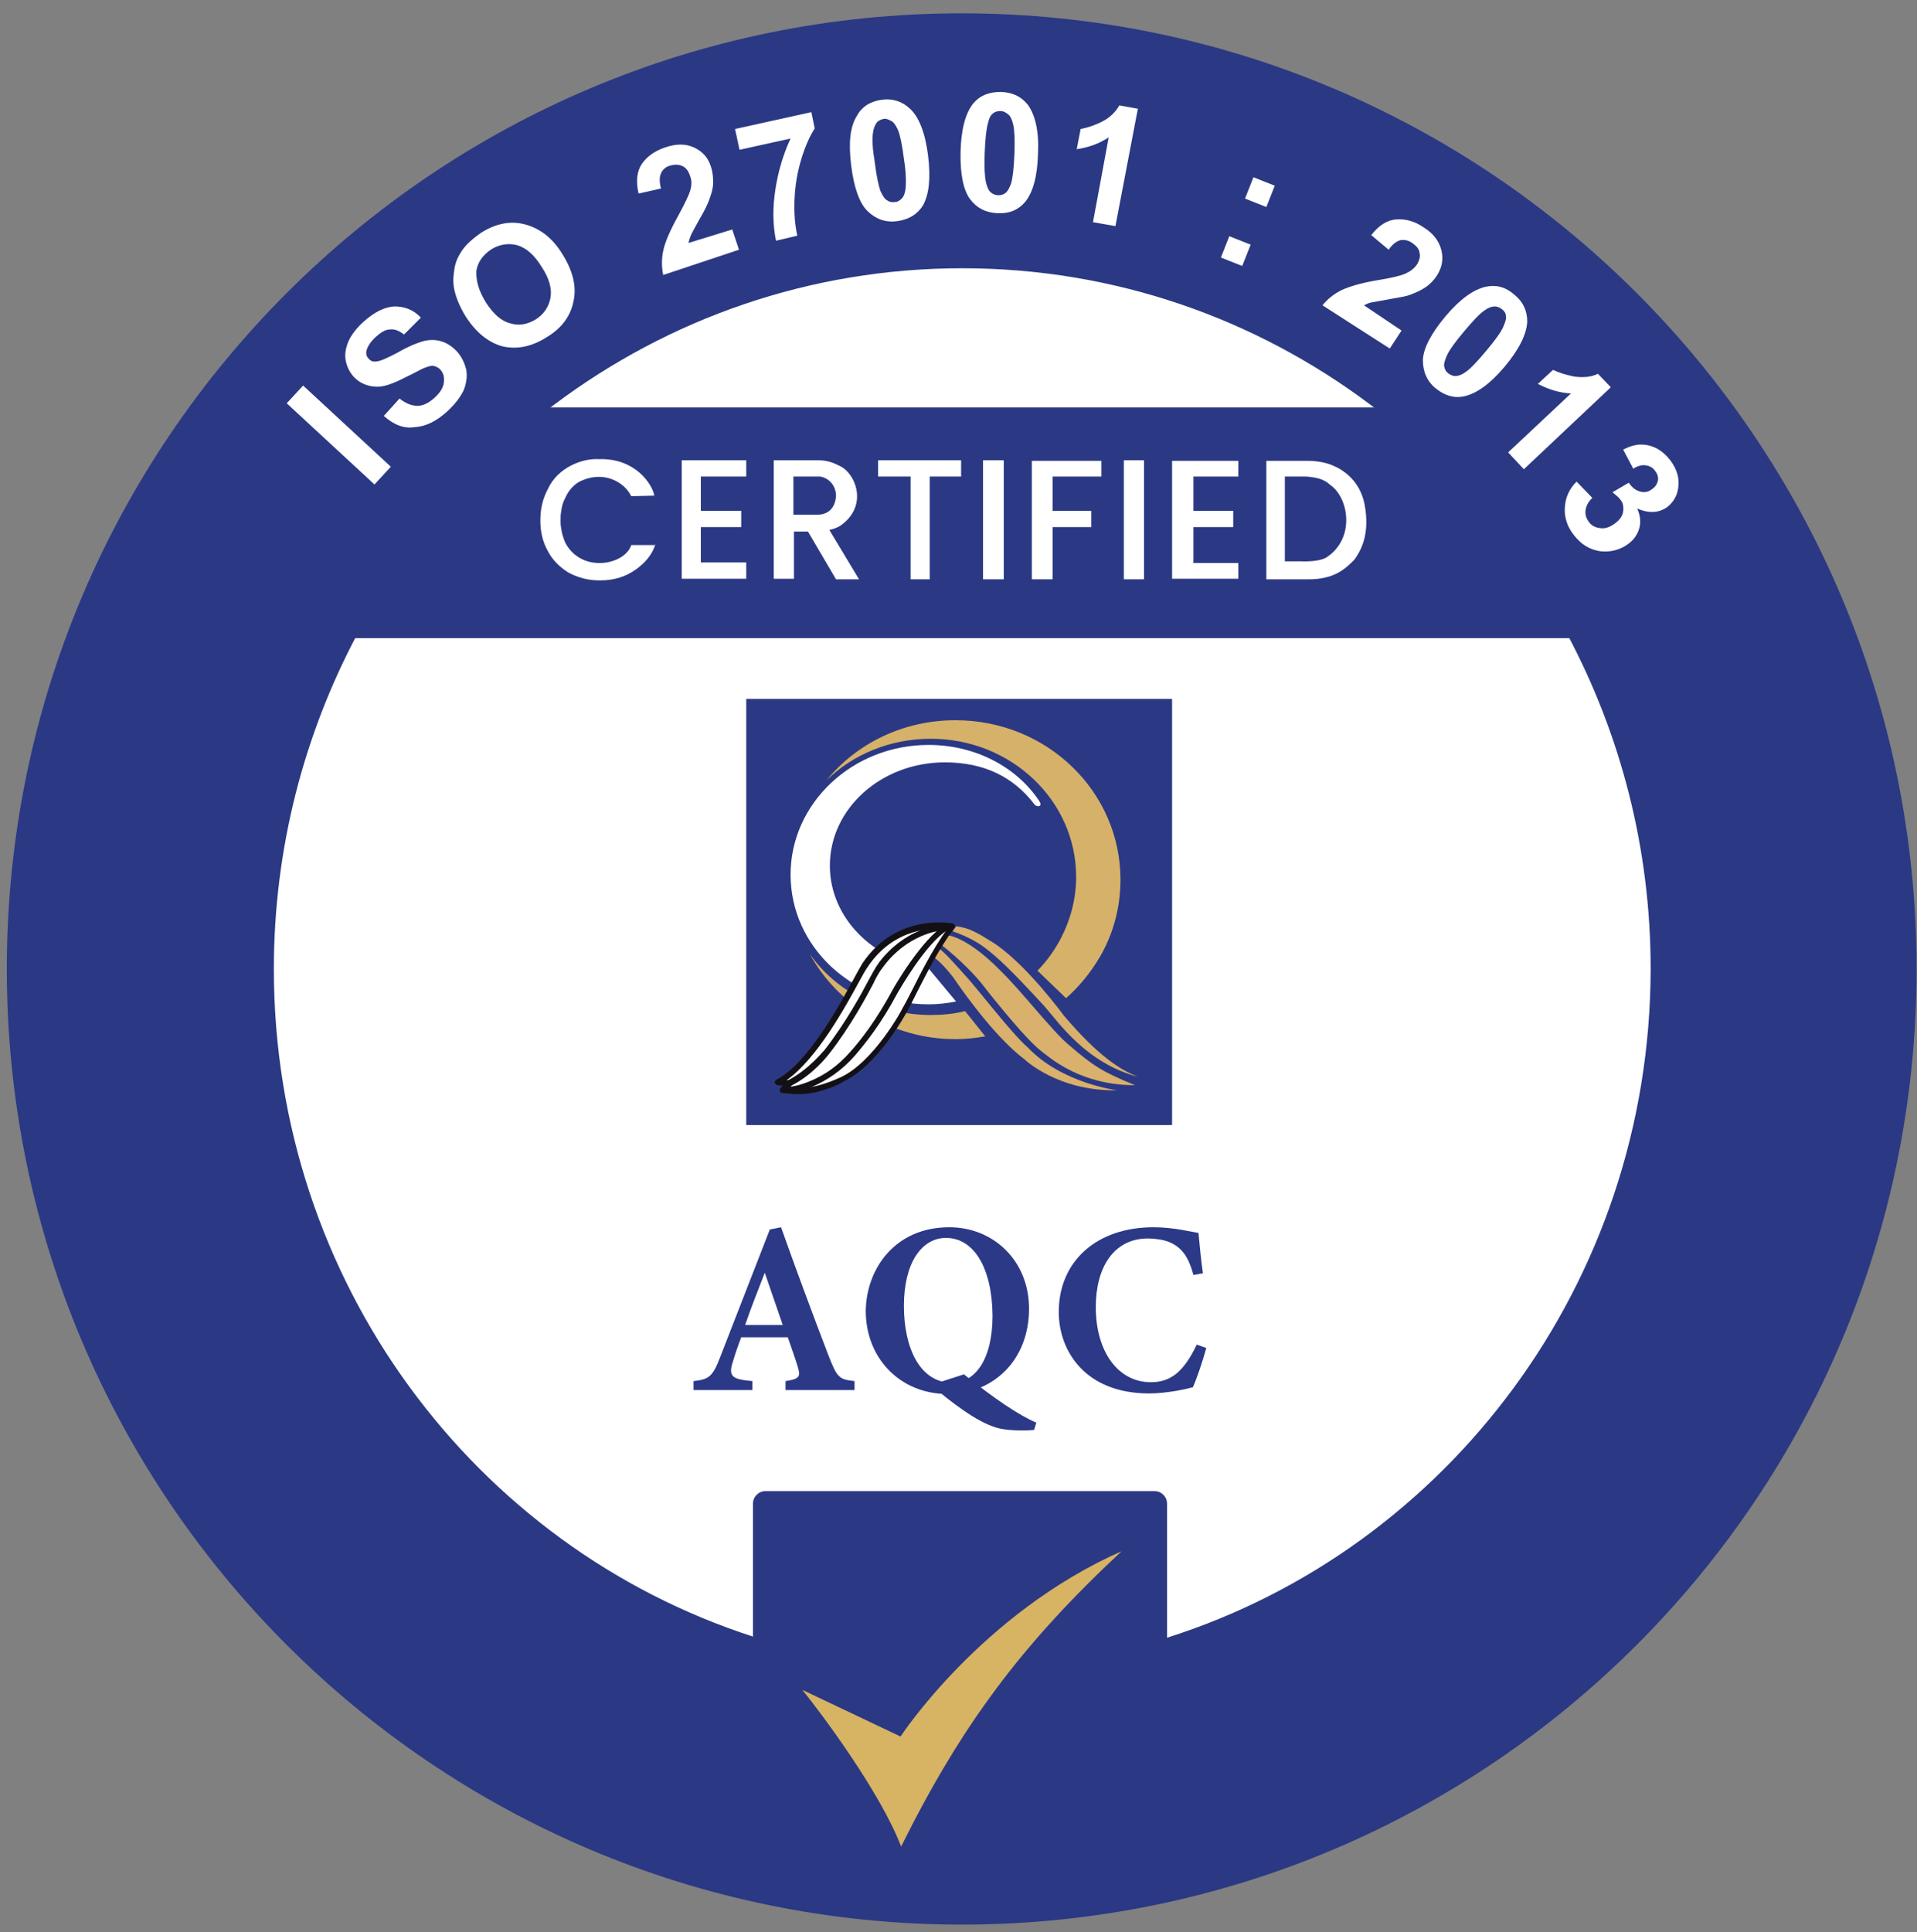<svg width="130" height="131" viewBox="0 0 130 131" fill="none" xmlns="http://www.w3.org/2000/svg">
<rect x="0" y="0" width="130" height="131" fill="#808080" stroke="none"/>
<g id="Group 5">
<path id="Vector" d="M120.765 64.667C120.765 95.388 95.882 120.285 65.179 120.285C34.475 120.285 9.593 95.388 9.593 64.667C9.593 33.946 34.475 9.05 65.179 9.05C95.882 9.05 120.765 33.946 120.765 64.667Z" fill="white"/>
<path id="Vector_2" d="M79.484 47.385H50.607V76.278H79.484V47.385Z" fill="#2B3984"/>
<path id="Vector_3" d="M65.217 0.904C29.453 0.904 0.462 29.912 0.462 65.696C0.462 101.48 29.453 130.487 65.217 130.487C100.98 130.487 129.972 101.48 129.972 65.696C129.972 29.912 100.98 0.904 65.217 0.904ZM79.142 111.035V101.936C79.142 101.48 78.761 101.099 78.305 101.099H51.901C51.444 101.099 51.063 101.48 51.063 101.936V110.958C32.193 104.868 18.572 86.9 18.572 65.696C18.572 57.511 20.627 49.783 24.203 43.045C27.513 36.878 32.117 31.511 37.633 27.399C45.357 21.613 54.906 18.187 65.255 18.187C75.603 18.187 85.153 21.613 92.876 27.399C98.431 31.549 103.035 36.878 106.307 43.045C109.883 49.783 111.938 57.473 111.938 65.696C111.9 87.014 98.127 105.02 79.142 111.035Z" fill="#2B3984"/>
<path id="Vector_4" d="M107.996 43.265H22.62C26.061 37.1 31.004 31.734 36.777 27.624H93.919C96.173 29.222 98.466 31.239 100.641 33.371C104.161 37.138 106.019 40.069 107.996 43.265Z" fill="#2B3984"/>
<path id="Vector_5" d="M47.526 32.309V34.632H50.265V35.736H47.526V38.134H50.607V39.238H46.232V31.206H50.607V32.309H47.526Z" fill="white"/>
<path id="Vector_6" d="M56.238 35.926C56.466 35.888 56.77 35.774 56.961 35.66C58.977 34.289 57.988 31.967 56.847 31.548C56.504 31.358 56.01 31.206 55.553 31.206H52.471V39.238H53.841V36.04H54.792L56.694 39.276H58.254L56.238 35.926ZM53.803 32.309H55.629C56.39 32.462 56.694 33.109 56.694 33.604C56.656 34.289 56.314 34.86 55.477 34.898H53.803V32.309Z" fill="white"/>
<path id="Vector_7" d="M65.178 31.206V32.309H63.048V39.276H61.754V32.309H59.548V31.206H65.178Z" fill="white"/>
<path id="Vector_8" d="M68.07 31.206H66.663V39.276H68.07V31.206Z" fill="white"/>
<path id="Vector_9" d="M71.38 32.31V34.632H74.006V35.736H71.38V39.276H69.973V31.244H74.69V32.31H71.38Z" fill="white"/>
<path id="Vector_10" d="M77.582 31.206H76.212V39.276H77.582V31.206Z" fill="white"/>
<path id="Vector_11" d="M80.93 32.31V34.632H83.631V35.736H80.93V38.172H83.974V39.238H79.484V31.244H83.974V32.31H80.93Z" fill="white"/>
<path id="Vector_12" d="M92.534 34.175C92.23 32.653 91.164 31.891 90.441 31.587C89.947 31.358 89.338 31.244 88.615 31.244H85.876V39.276H88.615C90.48 39.315 91.24 38.553 91.849 37.944C92.192 37.449 92.953 36.345 92.534 34.175ZM90.061 37.716C89.566 38.135 88.235 38.058 88.235 38.058H87.131V32.31H88.615C89.452 32.386 89.833 32.538 90.213 32.881C91.469 33.757 91.887 36.421 90.061 37.716Z" fill="white"/>
<path id="Vector_13" d="M44.444 36.878C44.254 37.601 43.721 38.172 43.15 38.591C42.465 39.086 41.666 39.352 40.677 39.352C39.878 39.352 39.193 39.162 38.547 38.82C37.938 38.439 37.443 37.944 37.139 37.335C36.796 36.726 36.644 36.041 36.644 35.279C36.644 34.518 36.796 33.833 37.139 33.185C37.824 31.663 39.536 31.054 40.639 31.13C43.074 31.054 44.254 32.843 44.368 33.604L42.808 33.642C42.351 32.691 40.905 31.815 39.231 32.691C38.813 32.957 38.508 33.338 38.318 33.795C38.166 34.061 38.09 34.366 38.052 34.708C38.014 34.899 38.014 35.089 38.014 35.317C38.014 35.47 38.014 35.622 38.052 35.774C38.09 36.155 38.204 36.497 38.356 36.84C39.498 38.896 42.389 38.287 42.808 36.954H44.444V36.878Z" fill="white"/>
<path id="Vector_14" d="M20.555 26.141L19.444 27.343L25.395 32.847L26.505 31.645L20.555 26.141Z" fill="white"/>
<path id="Vector_15" d="M26.029 28.199L27.094 27.019C27.513 27.362 27.931 27.514 28.312 27.514C28.692 27.514 29.073 27.324 29.453 26.981C29.834 26.638 30.062 26.296 30.1 25.915C30.138 25.572 30.062 25.268 29.872 25.078C29.758 24.925 29.567 24.849 29.415 24.811C29.225 24.773 29.035 24.849 28.73 24.963C28.54 25.04 28.16 25.268 27.513 25.573C26.714 25.991 26.067 26.22 25.61 26.22C24.964 26.22 24.393 25.991 23.974 25.534C23.708 25.23 23.518 24.849 23.442 24.43C23.366 24.012 23.442 23.593 23.632 23.136C23.822 22.717 24.165 22.261 24.621 21.842C25.382 21.157 26.067 20.814 26.752 20.776C27.437 20.776 28.046 21.004 28.54 21.537L27.399 22.679C27.056 22.413 26.752 22.299 26.448 22.337C26.143 22.337 25.839 22.527 25.496 22.832C25.154 23.136 24.926 23.479 24.85 23.783C24.812 24.012 24.85 24.164 25.002 24.316C25.116 24.468 25.306 24.545 25.496 24.506C25.763 24.506 26.257 24.278 26.98 23.898C27.703 23.479 28.274 23.25 28.692 23.136C29.111 23.022 29.529 23.022 29.91 23.136C30.29 23.25 30.671 23.479 31.013 23.859C31.317 24.202 31.508 24.621 31.622 25.078C31.698 25.534 31.622 26.029 31.432 26.486C31.203 26.943 30.861 27.4 30.328 27.895C29.567 28.58 28.845 28.922 28.122 28.96C27.399 29.075 26.714 28.808 26.029 28.199Z" fill="white"/>
<path id="Vector_16" d="M31.584 21.461C31.165 20.776 30.899 20.128 30.785 19.519C30.709 19.062 30.747 18.644 30.823 18.187C30.899 17.73 31.089 17.349 31.317 17.007C31.622 16.55 32.078 16.169 32.611 15.789C33.638 15.142 34.627 14.951 35.617 15.218C36.606 15.484 37.481 16.131 38.166 17.273C38.85 18.377 39.117 19.443 38.889 20.433C38.698 21.423 38.09 22.26 37.062 22.869C36.035 23.517 35.046 23.707 34.057 23.478C33.105 23.212 32.268 22.527 31.584 21.461ZM32.953 20.509C33.448 21.27 33.98 21.765 34.589 21.918C35.198 22.108 35.769 21.994 36.339 21.651C36.872 21.308 37.214 20.814 37.328 20.205C37.443 19.596 37.252 18.872 36.72 18.073C36.225 17.273 35.693 16.817 35.084 16.626C34.513 16.474 33.904 16.55 33.334 16.893C32.763 17.273 32.421 17.73 32.306 18.339C32.268 19.024 32.459 19.71 32.953 20.509Z" fill="white"/>
<path id="Vector_17" d="M49.656 15.559L50.112 16.93L44.976 18.643C44.862 18.11 44.862 17.539 44.976 17.006C45.09 16.435 45.433 15.636 46.004 14.608C46.46 13.77 46.726 13.199 46.803 12.933C46.917 12.552 46.917 12.248 46.803 11.943C46.688 11.601 46.536 11.372 46.27 11.258C46.042 11.144 45.775 11.144 45.471 11.22C45.166 11.296 44.938 11.486 44.824 11.753C44.71 12.019 44.71 12.324 44.824 12.781L43.302 13.123C43.112 12.286 43.188 11.601 43.531 11.106C43.873 10.611 44.406 10.23 45.09 10.002C45.851 9.735 46.498 9.735 47.069 10.002C47.639 10.268 48.02 10.687 48.21 11.296C48.324 11.639 48.362 11.981 48.362 12.362C48.362 12.742 48.248 13.123 48.096 13.542C47.982 13.847 47.792 14.265 47.449 14.836C47.145 15.407 46.917 15.788 46.84 15.978C46.764 16.169 46.726 16.321 46.688 16.473L49.656 15.559Z" fill="white"/>
<path id="Vector_18" d="M50.151 10.154L49.846 8.745L55.021 7.603L55.249 8.707C54.907 9.24 54.602 9.925 54.336 10.801C54.069 11.676 53.917 12.59 53.879 13.542C53.841 14.493 53.917 15.293 54.069 15.978L52.624 16.321C52.395 15.217 52.395 14.037 52.586 12.818C52.776 11.6 53.118 10.458 53.613 9.392L50.151 10.154Z" fill="white"/>
<path id="Vector_19" d="M59.776 6.767C60.537 6.652 61.184 6.881 61.717 7.376C62.325 7.947 62.744 9.013 62.934 10.535C63.124 12.058 63.01 13.162 62.592 13.924C62.211 14.533 61.641 14.875 60.88 14.989C60.081 15.104 59.434 14.875 58.863 14.342C58.292 13.809 57.912 12.743 57.722 11.221C57.532 9.698 57.646 8.594 58.102 7.871C58.445 7.224 59.015 6.881 59.776 6.767ZM59.928 8.061C59.738 8.099 59.586 8.175 59.472 8.289C59.358 8.442 59.244 8.67 59.206 8.975C59.13 9.393 59.167 10.079 59.32 10.992C59.434 11.944 59.586 12.591 59.7 12.934C59.852 13.276 60.005 13.505 60.157 13.581C60.309 13.695 60.499 13.733 60.689 13.695C60.88 13.695 61.032 13.581 61.146 13.467C61.298 13.314 61.374 13.086 61.412 12.781C61.45 12.363 61.45 11.716 61.298 10.764C61.184 9.812 61.032 9.165 60.918 8.86C60.766 8.518 60.613 8.289 60.461 8.213C60.309 8.137 60.119 8.023 59.928 8.061Z" fill="white"/>
<path id="Vector_20" d="M67.88 6.233C68.679 6.271 69.25 6.538 69.706 7.109C70.201 7.794 70.467 8.898 70.391 10.421C70.353 11.944 70.049 13.048 69.516 13.695C69.06 14.228 68.451 14.494 67.652 14.456C66.853 14.418 66.244 14.114 65.788 13.504C65.331 12.895 65.103 11.791 65.141 10.269C65.179 8.746 65.483 7.642 66.016 6.995C66.472 6.462 67.081 6.233 67.88 6.233ZM67.842 7.528C67.652 7.528 67.5 7.566 67.348 7.68C67.195 7.794 67.081 7.985 67.005 8.327C66.891 8.708 66.815 9.393 66.777 10.345C66.739 11.296 66.777 11.944 66.853 12.324C66.929 12.667 67.043 12.933 67.195 13.048C67.348 13.162 67.5 13.238 67.69 13.238C67.88 13.238 68.032 13.2 68.185 13.086C68.337 12.971 68.451 12.743 68.565 12.438C68.679 12.058 68.755 11.373 68.793 10.421C68.831 9.469 68.793 8.822 68.717 8.479C68.641 8.137 68.527 7.87 68.375 7.756C68.185 7.604 68.032 7.528 67.842 7.528Z" fill="white"/>
<path id="Vector_21" d="M75.642 15.331L74.12 15.064L75.185 9.316C74.538 9.735 73.815 10.001 73.016 10.115L73.283 8.745C73.701 8.669 74.196 8.516 74.728 8.25C75.261 7.983 75.642 7.603 75.908 7.146L77.163 7.374L75.642 15.331Z" fill="white"/>
<path id="Vector_22" d="M82.794 17.462L83.365 16.016L84.811 16.587L84.24 18.033L82.794 17.462ZM84.43 13.465L85.001 12.019L86.447 12.59L85.876 14.036L84.43 13.465Z" fill="white"/>
<path id="Vector_23" d="M95.045 22.412L94.246 23.63L89.681 20.699C90.023 20.28 90.442 19.937 90.974 19.671C91.469 19.442 92.306 19.176 93.485 18.986C94.436 18.833 95.007 18.681 95.273 18.567C95.616 18.415 95.882 18.224 96.072 17.958C96.263 17.653 96.339 17.387 96.263 17.12C96.225 16.854 96.034 16.663 95.768 16.473C95.502 16.283 95.235 16.245 94.969 16.283C94.703 16.359 94.436 16.549 94.17 16.93L92.991 15.94C93.523 15.255 94.094 14.912 94.703 14.874C95.311 14.836 95.92 14.989 96.529 15.407C97.214 15.826 97.594 16.359 97.746 16.968C97.899 17.577 97.784 18.148 97.442 18.681C97.252 18.986 96.986 19.252 96.719 19.442C96.453 19.633 96.072 19.823 95.654 19.975C95.388 20.09 94.893 20.166 94.246 20.28C93.599 20.394 93.181 20.47 92.991 20.508C92.8 20.546 92.648 20.623 92.496 20.699L95.045 22.412Z" fill="white"/>
<path id="Vector_24" d="M102.693 19.976C103.301 20.471 103.568 21.08 103.568 21.803C103.53 22.641 103.035 23.669 102.046 24.849C101.057 26.029 100.143 26.676 99.306 26.866C98.622 27.019 97.975 26.828 97.366 26.334C96.757 25.839 96.491 25.191 96.491 24.392C96.529 23.631 97.024 22.641 98.013 21.461C99.002 20.281 99.915 19.634 100.752 19.443C101.437 19.291 102.084 19.443 102.693 19.976ZM101.855 20.966C101.703 20.852 101.551 20.776 101.361 20.776C101.171 20.776 100.942 20.852 100.676 21.042C100.334 21.27 99.877 21.765 99.268 22.489C98.66 23.212 98.279 23.745 98.127 24.087C97.975 24.43 97.899 24.697 97.937 24.849C97.975 25.039 98.051 25.191 98.203 25.306C98.355 25.42 98.507 25.496 98.698 25.496C98.888 25.496 99.116 25.42 99.382 25.23C99.725 25.001 100.181 24.506 100.79 23.783C101.399 23.06 101.779 22.527 101.932 22.184C102.084 21.841 102.16 21.613 102.122 21.423C102.122 21.232 102.008 21.08 101.855 20.966Z" fill="white"/>
<path id="Vector_25" d="M103.339 31.814L102.274 30.672L106.535 26.675C105.774 26.637 105.013 26.409 104.29 26.028L105.318 25.076C105.698 25.267 106.193 25.419 106.764 25.533C107.372 25.609 107.905 25.571 108.361 25.343L109.237 26.256L103.339 31.814Z" fill="white"/>
<path id="Vector_26" d="M106.916 32.652L107.981 33.756C107.714 34.023 107.562 34.289 107.524 34.594C107.486 34.898 107.562 35.127 107.753 35.393C107.943 35.66 108.209 35.774 108.552 35.812C108.856 35.85 109.198 35.736 109.541 35.469C109.845 35.241 110.035 34.974 110.073 34.67C110.111 34.365 110.073 34.099 109.883 33.87C109.769 33.718 109.579 33.566 109.35 33.375L110.454 32.728C110.682 33.071 110.948 33.261 111.253 33.337C111.557 33.413 111.823 33.337 112.052 33.147C112.28 32.995 112.394 32.766 112.432 32.576C112.47 32.348 112.394 32.119 112.242 31.929C112.09 31.7 111.862 31.586 111.595 31.548C111.329 31.51 111.063 31.586 110.758 31.777L110.073 30.482C110.53 30.254 110.91 30.14 111.291 30.14C111.633 30.14 111.976 30.216 112.356 30.406C112.699 30.596 113.003 30.863 113.269 31.206C113.726 31.815 113.916 32.462 113.802 33.109C113.726 33.642 113.459 34.061 113.079 34.365C112.508 34.784 111.823 34.822 111.025 34.479C111.215 34.898 111.291 35.355 111.177 35.774C111.063 36.193 110.834 36.573 110.416 36.878C109.845 37.296 109.198 37.449 108.513 37.373C107.791 37.258 107.22 36.916 106.725 36.269C106.269 35.698 106.079 35.05 106.117 34.441C106.155 33.718 106.421 33.147 106.916 32.652Z" fill="white"/>
<path id="Vector_27" d="M70.125 54.504C68.717 52.676 66.739 51.687 64.076 51.687C59.776 51.687 56.276 54.808 56.276 58.691C56.276 62.193 59.167 65.124 62.934 65.619L64.836 67.903C64.228 68.018 63.619 68.094 62.972 68.094C57.798 68.094 53.613 64.173 53.613 59.3C53.613 54.465 57.798 50.506 62.972 50.506C66.092 50.506 68.869 51.953 70.429 54.237C70.81 54.77 70.239 54.732 70.125 54.504Z" fill="white"/>
<path id="Vector_28" d="M66.815 70.263C66.168 70.378 65.483 70.454 64.799 70.454C60.499 70.454 56.771 68.094 54.906 64.668C56.657 67.18 59.7 68.817 63.124 68.817C63.923 68.817 64.722 68.741 65.445 68.55L66.815 70.263Z" fill="#D6B169"/>
<path id="Vector_29" d="M63.239 64.859C63.239 64.859 63.695 65.049 64.646 66.267C64.646 66.267 67.195 70.112 69.478 71.825C69.478 71.825 71.723 73.995 75.756 73.919C75.756 73.919 72.027 73.462 69.706 71.026C68.565 70.036 66.206 66.914 65.369 66.039C64.722 65.315 64.114 64.63 63.619 64.249L63.239 64.859Z" fill="#D9B06C"/>
<path id="Vector_30" d="M63.885 64.097C63.885 64.097 65.369 65.24 66.511 66.61C66.511 66.61 69.478 70.455 70.696 71.33C71.38 71.863 73.397 73.576 76.973 73.576C74.729 72.663 74.12 72.244 72.56 70.912C71.342 69.922 69.25 67.143 67.766 65.734C67.766 65.734 65.864 63.717 64.304 63.412C64.342 63.374 63.962 64.021 63.885 64.097Z" fill="#D9B06C"/>
<path id="Vector_31" d="M64.608 63.145C64.608 63.145 65.826 63.526 66.777 64.249C67.69 64.934 68.641 65.848 70.848 68.246C71.837 69.388 73.701 72.091 77.163 73.004C76.022 72.548 74.576 71.71 72.141 68.855C72.141 68.855 69.592 65.353 67.347 63.906C66.625 63.487 65.902 62.916 64.837 62.802L64.608 63.145Z" fill="#D9B06C"/>
<path id="Vector_32" d="M75.984 59.642C75.984 61.546 75.489 63.335 74.576 64.896C73.968 65.924 73.207 66.875 72.293 67.675L70.353 65.809C71 65.162 71.532 64.401 71.951 63.602C72.598 62.345 72.978 60.937 72.978 59.452C72.978 54.275 68.565 50.087 63.124 50.087C60.347 50.087 57.836 51.153 56.048 52.904C58.102 50.392 61.26 48.831 64.798 48.831C71 48.831 75.984 53.666 75.984 59.642Z" fill="#D6B169"/>
<path id="Vector_33" d="M52.776 73.347C55.439 71.939 58.064 66.381 58.673 65.429C60.917 62.041 64.608 62.803 64.608 62.803C63.086 64.858 61.907 67.637 61.374 68.475C61.374 68.475 59.434 72.167 57.075 73.195C57.075 73.195 55.134 74.185 53.612 73.919L53.08 73.88L53.536 73.462L52.776 73.347Z" fill="white"/>
<path id="Vector_34" d="M54.184 74.185C53.993 74.185 53.803 74.185 53.575 74.147L53.042 74.109C52.966 74.109 52.89 74.032 52.89 73.956C52.852 73.88 52.89 73.804 52.966 73.728L53.08 73.614L52.738 73.576C52.662 73.576 52.586 73.499 52.547 73.423C52.509 73.347 52.586 73.233 52.662 73.195C54.792 72.091 56.923 68.17 57.95 66.266C58.178 65.848 58.368 65.505 58.483 65.315C60.803 61.851 64.57 62.612 64.608 62.612C64.684 62.612 64.722 62.688 64.76 62.726C64.798 62.802 64.76 62.879 64.722 62.916C63.657 64.325 62.782 66.114 62.173 67.294C61.907 67.827 61.679 68.284 61.526 68.551C61.45 68.703 59.51 72.281 57.151 73.347C57.113 73.423 55.629 74.185 54.184 74.185ZM53.575 73.728H53.651C55.135 73.994 56.961 73.043 56.999 73.043C59.244 72.015 61.184 68.436 61.184 68.398C61.336 68.132 61.565 67.713 61.831 67.18C62.401 66.038 63.239 64.363 64.228 62.993C63.315 62.879 60.613 62.879 58.825 65.581C58.711 65.734 58.521 66.076 58.292 66.495C57.341 68.246 55.401 71.786 53.346 73.233H53.537C53.613 73.233 53.689 73.309 53.727 73.347C53.765 73.423 53.727 73.499 53.689 73.576L53.575 73.728Z" fill="#131015"/>
<path id="Vector_35" d="M53.232 74.071H53.118C53.004 74.071 52.928 73.995 52.928 73.881C52.928 73.767 53.004 73.69 53.118 73.69C53.651 73.728 54.26 73.576 54.906 73.31C55.934 72.891 56.847 72.244 57.646 71.33C58.369 70.531 59.434 69.16 60.537 67.105C60.613 66.952 62.516 63.641 64.114 62.689C64.228 62.651 64.342 62.651 64.38 62.765C64.418 62.879 64.418 62.993 64.304 63.031C62.782 63.907 60.918 67.257 60.88 67.295C59.776 69.389 58.673 70.759 57.95 71.597C57.113 72.548 56.124 73.234 55.059 73.69C54.412 73.919 53.765 74.071 53.232 74.071Z" fill="#131015"/>
<path id="Vector_36" d="M53.575 73.614C53.499 73.614 53.423 73.575 53.385 73.499C53.347 73.385 53.385 73.271 53.461 73.233C54.907 72.472 55.858 71.215 55.896 71.215C57.38 69.312 58.483 67.256 58.901 66.457C59.092 66.114 59.32 65.657 59.624 65.239C61.298 63.031 63.581 62.65 64.228 62.65C64.342 62.65 64.418 62.764 64.418 62.878C64.418 62.992 64.304 63.069 64.19 63.069C63.695 63.031 61.526 63.373 59.929 65.505C59.624 65.886 59.396 66.304 59.244 66.647C58.825 67.447 57.722 69.54 56.2 71.482C56.162 71.52 55.173 72.852 53.651 73.614C53.651 73.614 53.613 73.614 53.575 73.614Z" fill="#131015"/>
<path id="Vector_37" d="M54.412 114.575C55.743 116.212 59.738 121.58 61.108 125.196C65.217 116.935 69.288 111.492 76.06 105.172C66.51 109.398 61.07 117.735 61.07 117.735L54.412 114.575Z" fill="#D7B364"/>
<path id="Vector_38" d="M53.27 94.246V93.637C54.298 93.484 54.298 93.294 54.069 92.571C53.917 92.076 53.651 91.314 53.423 90.667H50.265C50.075 91.162 49.846 91.809 49.694 92.342C49.352 93.37 49.732 93.522 51.026 93.637V94.246H47.031V93.637C48.058 93.522 48.324 93.37 48.857 91.962L52.205 83.358L52.966 83.206C53.993 86.099 55.097 89.069 56.162 91.847C56.771 93.408 56.885 93.522 57.95 93.637V94.246H53.27ZM51.863 86.29C51.406 87.47 50.95 88.612 50.531 89.83H53.08L51.863 86.29Z" fill="#2B3987"/>
<path id="Vector_39" d="M64.38 83.206C67.347 83.206 69.782 85.452 69.782 88.726C69.782 92.266 67.309 94.512 64.266 94.512C61.032 94.512 58.711 92.076 58.711 88.878C58.749 86.023 60.689 83.206 64.38 83.206ZM64.151 83.929C62.516 83.929 61.298 85.604 61.298 88.536C61.298 91.353 62.363 93.751 64.57 93.751C66.092 93.751 67.309 92.228 67.309 89.183C67.271 85.909 66.016 83.929 64.151 83.929ZM65.369 93.18C67.424 94.817 69.097 95.959 70.277 96.454L70.125 96.949C69.402 97.025 68.184 96.987 67.576 96.796C66.168 96.378 64.494 95.045 63.124 93.903L65.369 93.18Z" fill="#2B3987"/>
<path id="Vector_40" d="M81.805 91.391C81.577 92.228 81.158 93.484 80.892 94.055C80.474 94.17 79.142 94.474 77.924 94.474C73.587 94.474 71.799 91.581 71.799 88.954C71.799 85.528 74.348 83.206 78.229 83.206C79.637 83.206 80.892 83.549 81.273 83.587C81.349 84.386 81.463 85.604 81.577 86.328L80.93 86.442C80.588 85.147 80.093 84.538 79.256 84.196C78.876 84.044 78.267 83.967 77.848 83.967C75.49 83.967 74.31 85.985 74.31 88.612C74.31 91.657 75.832 93.713 78.039 93.713C79.408 93.713 80.283 92.99 81.158 91.162L81.805 91.391Z" fill="#2B3987"/>
</g>
</svg>
